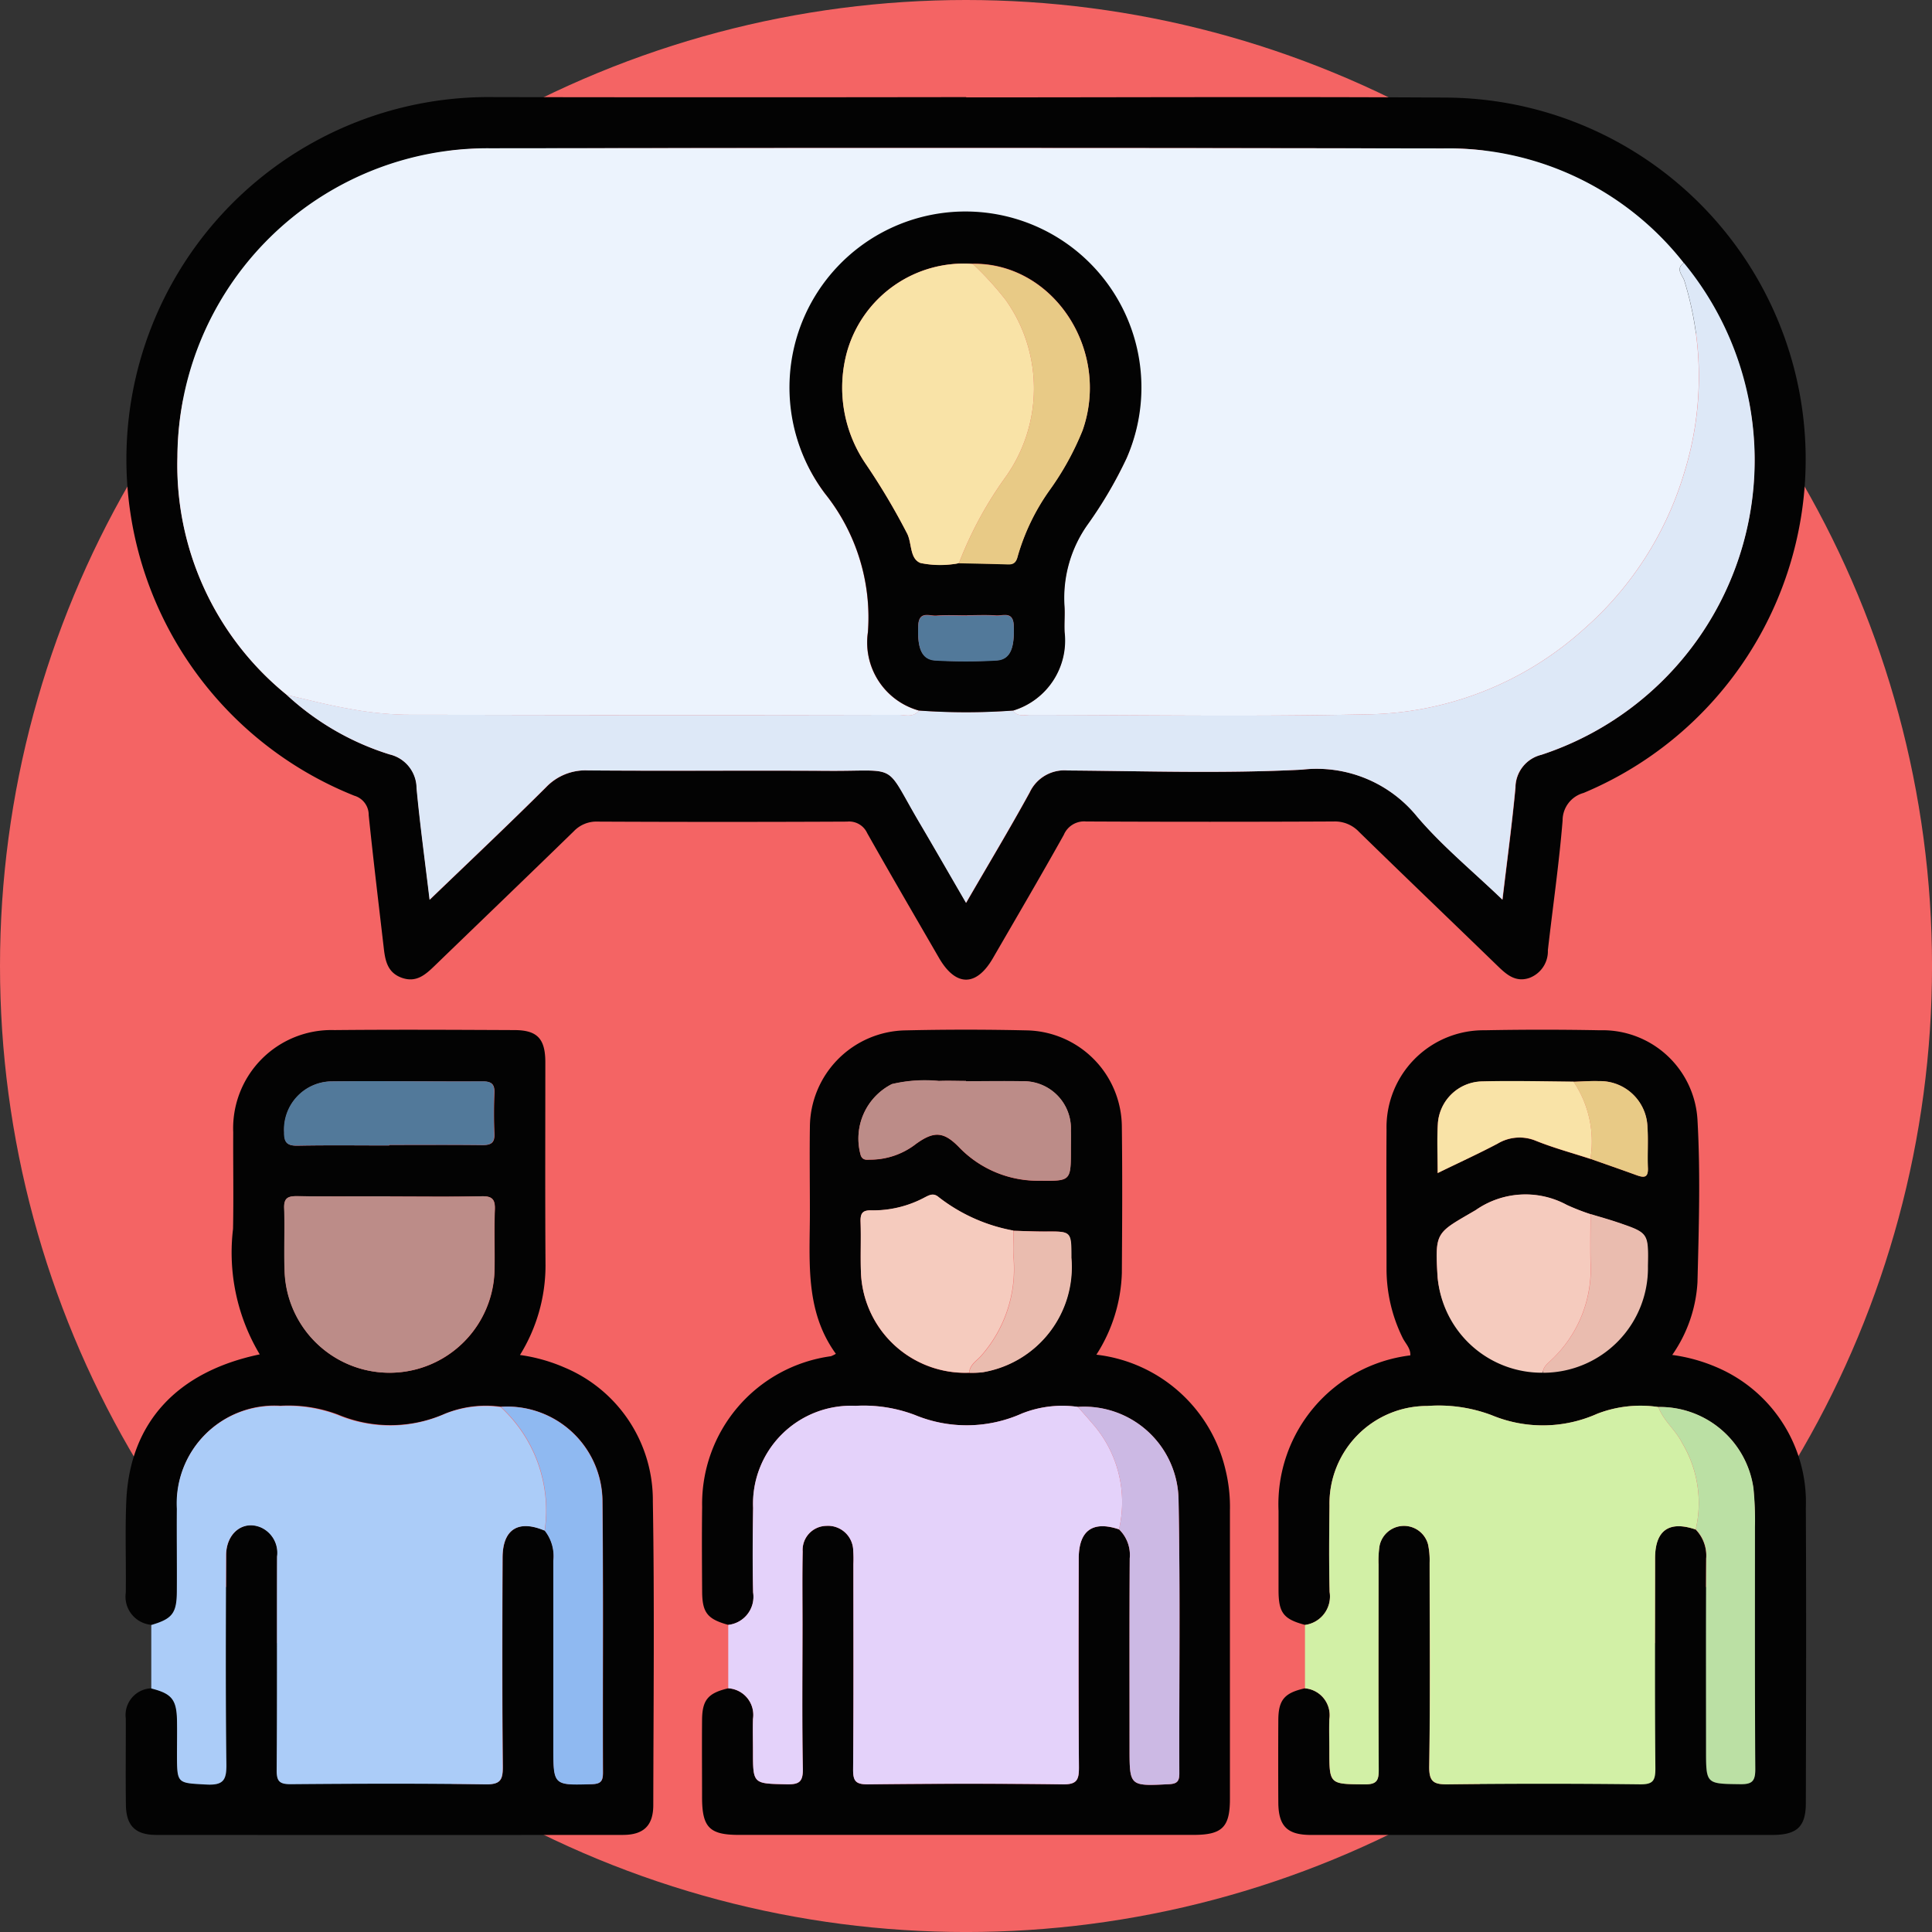 <svg xmlns="http://www.w3.org/2000/svg" xmlns:xlink="http://www.w3.org/1999/xlink" width="75.203" height="75.203" viewBox="0 0 75.203 75.203">
  <rect x="0" y="0" width="75.203" height="75.203" fill="#333333" stroke="none"/>
  <defs>
    <clipPath id="clip-path">
      <rect id="Rectángulo_313027" data-name="Rectángulo 313027" width="65.411" height="67.644" fill="none"/>
    </clipPath>
  </defs>
  <g id="Grupo_996273" data-name="Grupo 996273" transform="translate(-184 -1136)">
    <g id="Grupo_995637" data-name="Grupo 995637" transform="translate(3 633)">
      <circle id="Elipse_8159" data-name="Elipse 8159" cx="37.602" cy="37.602" r="37.602" transform="translate(181 503)" fill="#f46464"/>
    </g>
    <g id="Grupo_996352" data-name="Grupo 996352" transform="translate(188.896 1139.78)">
      <g id="Grupo_996351" data-name="Grupo 996351" clip-path="url(#clip-path)">
        <path id="Trazado_660657" data-name="Trazado 660657" d="M32.745.011C39,.011,45.25-.019,51.5.019a14.079,14.079,0,0,1,5.276,27.067,1.108,1.108,0,0,0-.815,1.075c-.138,1.687-.382,3.364-.573,5.047a1.108,1.108,0,0,1-.718,1.077c-.526.18-.877-.116-1.22-.448-1.8-1.745-3.615-3.481-5.41-5.234a1.288,1.288,0,0,0-.985-.407q-4.822.023-9.643,0a.859.859,0,0,0-.868.523c-.9,1.61-1.833,3.2-2.759,4.8-.648,1.118-1.45,1.111-2.1-.017-.935-1.616-1.875-3.228-2.793-4.854a.773.773,0,0,0-.78-.447q-4.854.023-9.709,0a1.214,1.214,0,0,0-.931.376c-1.8,1.753-3.608,3.488-5.412,5.232-.357.345-.713.669-1.272.475s-.655-.654-.712-1.154c-.2-1.727-.409-3.451-.587-5.179a.778.778,0,0,0-.56-.758A14.1,14.1,0,0,1,14.384,0q9.18.014,18.362,0ZM60.677,6.459A11.642,11.642,0,0,0,51.307,2Q32.754,1.96,14.2,2A12.074,12.074,0,0,0,2.046,14.009,11.51,11.51,0,0,0,6.3,23.266a10.479,10.479,0,0,0,4.008,2.32,1.36,1.36,0,0,1,1.051,1.32c.132,1.412.326,2.819.507,4.338,1.571-1.513,3.072-2.928,4.533-4.383a2.119,2.119,0,0,1,1.643-.652c3.126.024,6.252,0,9.377.015,2.751.016,2.122-.347,3.507,2.006.6,1.012,1.181,2.031,1.821,3.133.866-1.5,1.7-2.882,2.476-4.3a1.492,1.492,0,0,1,1.485-.852c3.038.022,6.081.123,9.111-.032a5.031,5.031,0,0,1,4.491,1.834c.974,1.144,2.155,2.112,3.315,3.225.181-1.525.373-2.94.506-4.36A1.321,1.321,0,0,1,55.137,25.6,12.072,12.072,0,0,0,60.677,6.459" transform="translate(-0.033 0)" fill="#030303"/>
        <path id="Trazado_660658" data-name="Trazado 660658" d="M170.55,160.311c-.841-.223-1.033-.468-1.036-1.338q0-1.552,0-3.1a5.841,5.841,0,0,1,5.13-6.054c.015-.284-.2-.47-.308-.7a6.068,6.068,0,0,1-.618-2.606c0-1.827-.013-3.654,0-5.48a3.778,3.778,0,0,1,3.821-3.869q2.244-.043,4.49,0a3.7,3.7,0,0,1,3.792,3.478c.12,2.105.053,4.224,0,6.335a5.485,5.485,0,0,1-.982,2.825,6.588,6.588,0,0,1,1.743.485,5.712,5.712,0,0,1,3.457,5.464c.02,3.829.01,7.659,0,11.489,0,.928-.344,1.245-1.3,1.246q-8.981,0-17.963,0c-.927,0-1.267-.344-1.271-1.276q-.008-1.585,0-3.169c0-.811.232-1.082,1.035-1.263a1.05,1.05,0,0,1,.95,1.207c-.016.4,0,.792,0,1.188,0,1.356,0,1.333,1.391,1.343.457,0,.534-.155.531-.562-.016-2.663-.009-5.327-.007-7.99a3.99,3.99,0,0,1,.037-.723.97.97,0,0,1,1.889-.068,2.96,2.96,0,0,1,.062.719c0,2.641.026,5.283-.015,7.924-.01.611.18.707.732.7q3.731-.045,7.463,0c.5.006.611-.13.607-.616-.025-2.729-.015-5.459-.011-8.188,0-1.087.549-1.467,1.579-1.115a1.459,1.459,0,0,1,.409,1.132c-.015,2.484-.007,4.968-.007,7.452,0,1.336,0,1.315,1.331,1.332.456.006.589-.111.585-.578-.021-3.144-.009-6.287-.013-9.431a12.653,12.653,0,0,0-.058-1.514,3.678,3.678,0,0,0-3.7-3.16,4.671,4.671,0,0,0-2.378.263,5.189,5.189,0,0,1-4.109.054,5.834,5.834,0,0,0-2.5-.358,3.8,3.8,0,0,0-3.811,3.88c-.013,1.12-.024,2.242.005,3.361a1.117,1.117,0,0,1-.954,1.281m11.1-18.144c.6.212,1.2.42,1.8.638.279.1.458.111.441-.278-.023-.527.018-1.058-.017-1.583a1.847,1.847,0,0,0-1.892-1.8c-.328-.011-.658.016-.987.025-1.183-.006-2.367-.039-3.549-.01a1.759,1.759,0,0,0-1.731,1.653c-.038.608-.007,1.22-.007,1.913.815-.4,1.584-.75,2.332-1.144a1.659,1.659,0,0,1,1.5-.108c.687.275,1.407.469,2.112.7m0,2.152a8.718,8.718,0,0,1-.914-.357,3.379,3.379,0,0,0-3.55.2c-1.54.9-1.591.815-1.483,2.608a4.1,4.1,0,0,0,8.177-.43c.023-1.287.024-1.29-1.172-1.7-.349-.119-.706-.217-1.059-.325" transform="translate(-124.643 -100.841)" fill="#030303"/>
        <path id="Trazado_660659" data-name="Trazado 660659" d="M1,160.32A1.1,1.1,0,0,1,0,159.07c.017-1.188-.031-2.379.02-3.566.131-3.034,1.949-5.033,5.194-5.712a7.725,7.725,0,0,1-1.039-4.884c.025-1.254,0-2.509.007-3.764a3.825,3.825,0,0,1,3.939-3.975c2.334-.023,4.668-.01,7,0,.894,0,1.209.333,1.21,1.25,0,2.642-.011,5.284.007,7.925a6.624,6.624,0,0,1-.994,3.472,6.606,6.606,0,0,1,1.736.488,5.6,5.6,0,0,1,3.436,5.207c.066,3.94.024,7.881.017,11.821,0,.8-.373,1.164-1.182,1.165q-9.082.006-18.165,0c-.808,0-1.169-.354-1.181-1.163-.016-1.123,0-2.245-.005-3.368A1.042,1.042,0,0,1,1,162.79c.788.2.978.428,1,1.23.01.44,0,.88,0,1.32,0,1.172,0,1.126,1.153,1.19.664.037.777-.181.769-.8-.036-2.706-.02-5.413-.013-8.12,0-.864.665-1.387,1.362-1.084a1.081,1.081,0,0,1,.624,1.131c-.008,2.773.006,5.545-.014,8.318,0,.431.111.546.542.543,2.531-.021,5.062-.031,7.593.006.581.008.668-.18.663-.7-.026-2.706-.019-5.413-.009-8.12,0-1.112.619-1.493,1.646-1.052a1.6,1.6,0,0,1,.333,1.168c-.006,2.418,0,4.836,0,7.253,0,1.5,0,1.488,1.49,1.446.35-.01.44-.109.439-.451-.012-3.517.018-7.034-.02-10.55a3.707,3.707,0,0,0-3.949-3.688,4.224,4.224,0,0,0-2.177.267,5.268,5.268,0,0,1-4.167.039,5.462,5.462,0,0,0-2.243-.345A3.793,3.793,0,0,0,2,155.789c-.014,1.075,0,2.151,0,3.226-.006.849-.179,1.066-.994,1.305m9.289-16.673v-.007c-1.208,0-2.417.01-3.625-.006-.352,0-.516.071-.5.47.029.812-.014,1.626.017,2.437a4.086,4.086,0,0,0,8.17-.074c.012-.768-.018-1.538.012-2.306.016-.4-.1-.532-.513-.523-1.186.027-2.372.009-3.558.009m-.04-1.989v-.017c1.209,0,2.418-.009,3.627.006.331,0,.483-.084.467-.443-.023-.527-.022-1.056,0-1.582.015-.346-.111-.455-.454-.454-1.957.007-3.913-.024-5.869,0a1.874,1.874,0,0,0-1.858,1.981c-.007.408.125.528.526.521,1.187-.023,2.374-.008,3.561-.008" transform="translate(0 -100.853)" fill="#030303"/>
        <path id="Trazado_660660" data-name="Trazado 660660" d="M85.76,160.31c-.81-.222-1.015-.471-1.021-1.289-.007-1.1-.015-2.2,0-3.3a5.8,5.8,0,0,1,5.012-5.869,1.2,1.2,0,0,0,.193-.094c-1.233-1.7-1.005-3.663-1.011-5.589,0-1.079-.016-2.157,0-3.236a3.786,3.786,0,0,1,3.729-3.765q2.344-.053,4.689,0a3.778,3.778,0,0,1,3.725,3.767c.023,1.893.013,3.786,0,5.68a6.219,6.219,0,0,1-.991,3.177,5.851,5.851,0,0,1,5.029,4.494,6.071,6.071,0,0,1,.169,1.571q0,5.614,0,11.227c0,1.1-.3,1.4-1.418,1.4h-17.7c-1.14,0-1.427-.293-1.429-1.455,0-1.013-.009-2.025,0-3.038.009-.767.242-1.03,1.019-1.213a1.037,1.037,0,0,1,.963,1.191c-.015.418,0,.836,0,1.255,0,1.286,0,1.263,1.316,1.291.481.01.634-.094.625-.606-.035-1.871-.014-3.742-.013-5.613,0-.947-.012-1.894.007-2.84a.938.938,0,0,1,.918-1,.982.982,0,0,1,1.049.956,4.742,4.742,0,0,1,.007.528c0,2.664.011,5.327-.011,7.991,0,.45.093.591.567.586,2.532-.026,5.064-.032,7.6,0,.556.008.626-.188.623-.665-.02-2.708-.014-5.415-.008-8.123,0-1.1.544-1.48,1.568-1.138a1.383,1.383,0,0,1,.417,1.127c-.014,2.463-.006,4.926-.006,7.388,0,1.491,0,1.48,1.526,1.406.313-.015.412-.1.411-.416-.011-3.54.038-7.082-.03-10.62a3.677,3.677,0,0,0-3.917-3.651,4.259,4.259,0,0,0-2.179.257,5.265,5.265,0,0,1-4.169.057,5.615,5.615,0,0,0-2.306-.355,3.815,3.815,0,0,0-3.989,3.969c-.013,1.1-.022,2.2,0,3.293a1.1,1.1,0,0,1-.967,1.264m11.1-15.345a6.693,6.693,0,0,1-2.907-1.3c-.2-.172-.352-.089-.53,0a4.255,4.255,0,0,1-2.085.513c-.364-.014-.44.123-.429.451.022.658-.01,1.318.015,1.976a4.06,4.06,0,0,0,4.215,3.892,3.716,3.716,0,0,0,.522-.023,4.153,4.153,0,0,0,3.444-4.454c0-1.033,0-1.028-1-1.022-.416,0-.833-.019-1.25-.029m-1.844-5.818v-.01c-.352,0-.7-.013-1.055,0a5.6,5.6,0,0,0-1.829.122,2.376,2.376,0,0,0-1.21,2.78c.084.2.239.158.38.16a2.9,2.9,0,0,0,1.771-.615c.695-.5,1.073-.483,1.667.124a4.255,4.255,0,0,0,3.131,1.311c1.228.012,1.228.021,1.228-1.225,0-.242.005-.484,0-.726a1.841,1.841,0,0,0-1.9-1.92c-.725-.017-1.451,0-2.177,0" transform="translate(-62.304 -100.841)" fill="#030303"/>
        <path id="Trazado_660661" data-name="Trazado 660661" d="M103.821,197.266c-1.024-.342-1.565.043-1.568,1.138-.006,2.708-.012,5.415.008,8.123,0,.478-.067.673-.623.665-2.531-.035-5.064-.029-7.6,0-.475,0-.571-.136-.567-.586.022-2.664.011-5.327.011-7.991a4.743,4.743,0,0,0-.007-.528.983.983,0,0,0-1.05-.956.938.938,0,0,0-.918,1c-.019.946-.007,1.893-.007,2.84,0,1.871-.021,3.743.014,5.613.01.512-.144.616-.625.606-1.315-.028-1.315,0-1.315-1.291,0-.418-.012-.837,0-1.255a1.037,1.037,0,0,0-.963-1.191q0-1.234,0-2.468a1.1,1.1,0,0,0,.967-1.264c-.026-1.1-.017-2.2,0-3.293a3.815,3.815,0,0,1,3.989-3.969,5.615,5.615,0,0,1,2.306.355,5.265,5.265,0,0,0,4.169-.057,4.261,4.261,0,0,1,2.179-.257c.172.2.348.389.514.59a4.631,4.631,0,0,1,1.085,4.177" transform="translate(-65.16 -141.517)" fill="#e4d2fa"/>
        <path id="Trazado_660662" data-name="Trazado 660662" d="M19.075,197.324c-1.027-.441-1.642-.06-1.646,1.052-.011,2.707-.018,5.413.008,8.12.005.52-.082.709-.663.7-2.53-.037-5.062-.027-7.593-.006-.432,0-.546-.112-.542-.543.02-2.773.006-5.545.014-8.318A1.081,1.081,0,0,0,8.03,197.2c-.7-.3-1.36.22-1.362,1.084-.007,2.707-.023,5.414.013,8.12.008.614-.105.832-.769.8-1.151-.064-1.153-.017-1.153-1.19,0-.44.008-.88,0-1.32-.018-.8-.208-1.031-1-1.23q0-1.235,0-2.47c.815-.239.988-.456.994-1.3.008-1.075-.009-2.151,0-3.227a3.793,3.793,0,0,1,4.018-3.993,5.458,5.458,0,0,1,2.243.345,5.269,5.269,0,0,0,4.167-.039,4.224,4.224,0,0,1,2.177-.267,5.456,5.456,0,0,1,1.709,4.822" transform="translate(-2.766 -141.52)" fill="#abccf8"/>
        <path id="Trazado_660663" data-name="Trazado 660663" d="M173.435,200.988a1.118,1.118,0,0,0,.954-1.281c-.029-1.12-.018-2.241-.005-3.362a3.8,3.8,0,0,1,3.811-3.88,5.842,5.842,0,0,1,2.5.358,5.188,5.188,0,0,0,4.11-.054,4.67,4.67,0,0,1,2.378-.263c.2.54.675.893.925,1.4a4.54,4.54,0,0,1,.529,3.368c-1.03-.353-1.577.028-1.579,1.115,0,2.729-.015,5.459.011,8.188,0,.486-.1.622-.607.616q-3.731-.044-7.463,0c-.552.007-.741-.09-.732-.7.041-2.641.019-5.282.015-7.923a2.961,2.961,0,0,0-.062-.719.97.97,0,0,0-1.889.068,3.939,3.939,0,0,0-.037.723c0,2.664-.009,5.327.007,7.99,0,.407-.075.565-.531.562-1.391-.01-1.391.013-1.391-1.343,0-.4-.014-.793,0-1.188a1.05,1.05,0,0,0-.95-1.207q0-1.232,0-2.464" transform="translate(-127.529 -141.518)" fill="#d2f0a6"/>
        <path id="Trazado_660664" data-name="Trazado 660664" d="M11.855,28.775A11.509,11.509,0,0,1,7.6,19.518,12.074,12.074,0,0,1,19.76,7.5q18.553-.021,37.105.006a11.641,11.641,0,0,1,9.37,4.458c-.34.238-.043.484.021.694a12.6,12.6,0,0,1-.01,7.49,13.069,13.069,0,0,1-3.937,6.1,12.86,12.86,0,0,1-8.517,3.289c-4.33.092-8.664.024-13,.02-.23,0-.494.083-.665-.17a2.847,2.847,0,0,0,2-3.048c-.018-.351.019-.705-.008-1.055a4.939,4.939,0,0,1,.921-3.161,16.536,16.536,0,0,0,1.5-2.553,6.823,6.823,0,1,0-11.73,1.378,7.718,7.718,0,0,1,1.665,5.392,2.75,2.75,0,0,0,1.985,3.047c-.215.287-.526.169-.8.169q-9.59.01-19.18-.005a13.325,13.325,0,0,1-2.208-.235c-.815-.14-1.618-.356-2.426-.539" transform="translate(-5.591 -5.509)" fill="#ecf3fd"/>
        <path id="Trazado_660665" data-name="Trazado 660665" d="M51.941,41.822c.171.253.434.17.665.17,4.332,0,8.665.073,13-.02a12.86,12.86,0,0,0,8.517-3.289,13.069,13.069,0,0,0,3.937-6.1,12.6,12.6,0,0,0,.01-7.49c-.064-.21-.361-.456-.021-.694A12.072,12.072,0,0,1,72.5,43.546a1.321,1.321,0,0,0-1.011,1.278c-.133,1.42-.325,2.834-.506,4.36-1.16-1.114-2.341-2.081-3.315-3.226a5.032,5.032,0,0,0-4.491-1.834c-3.03.155-6.073.055-9.111.032a1.492,1.492,0,0,0-1.485.852c-.777,1.418-1.611,2.805-2.476,4.3-.64-1.1-1.225-2.121-1.821-3.133-1.385-2.353-.756-1.99-3.507-2.006-3.126-.018-6.252.009-9.377-.015a2.119,2.119,0,0,0-1.643.651c-1.46,1.456-2.962,2.871-4.533,4.383-.181-1.519-.374-2.926-.507-4.338a1.36,1.36,0,0,0-1.051-1.32,10.474,10.474,0,0,1-4.007-2.32c.808.183,1.611.4,2.426.539a13.326,13.326,0,0,0,2.208.235q9.59.027,19.18.005c.269,0,.58.118.8-.169a25.236,25.236,0,0,0,3.667,0" transform="translate(-17.4 -17.945)" fill="#dde8f7"/>
        <path id="Trazado_660666" data-name="Trazado 660666" d="M196.936,168.3a4.066,4.066,0,0,1-4.1-3.723c-.109-1.794-.057-1.706,1.483-2.608a3.379,3.379,0,0,1,3.55-.2,8.661,8.661,0,0,0,.914.357c0,.616-.011,1.232,0,1.848a4.853,4.853,0,0,1-1.54,3.844c-.143.134-.306.26-.315.484" transform="translate(-141.772 -118.647)" fill="#f5cbbe"/>
        <path id="Trazado_660667" data-name="Trazado 660667" d="M226.844,197.4a4.543,4.543,0,0,0-.529-3.368c-.249-.5-.728-.858-.924-1.4a3.678,3.678,0,0,1,3.7,3.16,12.652,12.652,0,0,1,.058,1.514c0,3.144-.008,6.287.013,9.431,0,.467-.13.584-.585.578-1.331-.017-1.331,0-1.331-1.332,0-2.484-.008-4.968.007-7.453a1.46,1.46,0,0,0-.409-1.132" transform="translate(-165.733 -141.646)" fill="#bbe0a4"/>
        <path id="Trazado_660668" data-name="Trazado 660668" d="M198.847,147.73c-.706-.229-1.425-.423-2.112-.7a1.659,1.659,0,0,0-1.5.108c-.747.395-1.517.747-2.332,1.144,0-.693-.031-1.306.007-1.913a1.759,1.759,0,0,1,1.731-1.653c1.182-.03,2.366,0,3.549.01a4.17,4.17,0,0,1,.657,3" transform="translate(-141.836 -106.404)" fill="#f9e3a7"/>
        <path id="Trazado_660669" data-name="Trazado 660669" d="M208.413,170.44c.009-.224.172-.35.315-.484a4.853,4.853,0,0,0,1.54-3.844c-.015-.616,0-1.232,0-1.848.353.107.71.205,1.059.324,1.2.408,1.194.411,1.172,1.7a4.08,4.08,0,0,1-4.081,4.153" transform="translate(-153.249 -120.786)" fill="#eabcaf"/>
        <path id="Trazado_660670" data-name="Trazado 660670" d="M213.568,147.715a4.17,4.17,0,0,0-.657-3c.329-.009.659-.036.987-.025a1.847,1.847,0,0,1,1.892,1.8c.035.526-.006,1.056.017,1.583.017.39-.162.38-.441.278-.6-.218-1.2-.426-1.8-.638" transform="translate(-156.557 -106.388)" fill="#e8ca86"/>
        <path id="Trazado_660671" data-name="Trazado 660671" d="M27.4,161.64c1.186,0,2.373.017,3.558-.01.413-.009.529.122.513.523-.03.768,0,1.537-.012,2.306a4.086,4.086,0,0,1-8.17.074c-.031-.812.013-1.626-.017-2.437-.014-.4.15-.475.5-.47,1.208.016,2.416.006,3.624.006v.007" transform="translate(-17.11 -118.846)" fill="#bc8c88"/>
        <path id="Trazado_660672" data-name="Trazado 660672" d="M56.871,197.416a5.456,5.456,0,0,0-1.709-4.822,3.707,3.707,0,0,1,3.949,3.688c.038,3.516.007,7.033.02,10.55,0,.342-.089.441-.439.451-1.49.042-1.49.055-1.49-1.446,0-2.418,0-4.836,0-7.254a1.6,1.6,0,0,0-.333-1.168" transform="translate(-40.561 -141.612)" fill="#8fb9f1"/>
        <path id="Trazado_660673" data-name="Trazado 660673" d="M27.355,147.216c-1.187,0-2.374-.015-3.561.008-.4.007-.533-.112-.526-.521a1.874,1.874,0,0,1,1.858-1.981c1.956-.02,3.913.011,5.869,0,.343,0,.469.107.454.454-.022.527-.023,1.056,0,1.582.016.359-.136.446-.467.443-1.209-.014-2.418-.006-3.627-.006v.017" transform="translate(-17.109 -106.411)" fill="#52799a"/>
        <path id="Trazado_660674" data-name="Trazado 660674" d="M112.3,168.328a4.06,4.06,0,0,1-4.215-3.892c-.025-.658.008-1.318-.015-1.976-.011-.328.066-.465.429-.451a4.255,4.255,0,0,0,2.084-.513c.178-.089.328-.173.53,0a6.687,6.687,0,0,0,2.907,1.3c0,.349-.025.7,0,1.048a5.111,5.111,0,0,1-1.24,3.8c-.175.213-.46.354-.485.676" transform="translate(-79.468 -118.677)" fill="#f5cbbe"/>
        <path id="Trazado_660675" data-name="Trazado 660675" d="M141.62,197.364a4.631,4.631,0,0,0-1.085-4.177c-.166-.2-.342-.393-.514-.59a3.677,3.677,0,0,1,3.917,3.651c.068,3.539.019,7.08.03,10.621,0,.315-.1.4-.411.416-1.527.074-1.526.085-1.526-1.406,0-2.463-.007-4.926.007-7.388a1.384,1.384,0,0,0-.417-1.127" transform="translate(-102.959 -141.615)" fill="#ccb9e4"/>
        <path id="Trazado_660676" data-name="Trazado 660676" d="M111.9,144.66c.725,0,1.452-.014,2.177,0a1.841,1.841,0,0,1,1.9,1.92c.007.242,0,.484,0,.725,0,1.246,0,1.237-1.228,1.225a4.255,4.255,0,0,1-3.131-1.311c-.595-.607-.972-.627-1.667-.124a2.9,2.9,0,0,1-1.771.615c-.141,0-.3.044-.38-.16a2.377,2.377,0,0,1,1.21-2.78,5.6,5.6,0,0,1,1.829-.122c.351-.016.7,0,1.055,0v.01" transform="translate(-79.188 -106.355)" fill="#bc8c88"/>
        <path id="Trazado_660677" data-name="Trazado 660677" d="M124.058,172.229c.026-.322.311-.463.485-.676a5.111,5.111,0,0,0,1.24-3.8c-.03-.347,0-.7,0-1.048.416.011.833.033,1.25.03,1-.007,1-.011,1,1.022a4.153,4.153,0,0,1-3.444,4.454,3.714,3.714,0,0,1-.522.023" transform="translate(-91.222 -122.577)" fill="#eabcaf"/>
        <path id="Trazado_660678" data-name="Trazado 660678" d="M106.381,36.248a25.237,25.237,0,0,1-3.667,0,2.75,2.75,0,0,1-1.985-3.047,7.718,7.718,0,0,0-1.665-5.392,6.85,6.85,0,1,1,11.73-1.378,16.516,16.516,0,0,1-1.495,2.553,4.939,4.939,0,0,0-.921,3.161c.027.35-.011.7.008,1.055a2.847,2.847,0,0,1-2,3.048M104.81,18.861a4.723,4.723,0,0,0-4.889,3.4,5.262,5.262,0,0,0,.733,4.4,25.947,25.947,0,0,1,1.611,2.715c.177.382.093.964.51,1.127a3.8,3.8,0,0,0,1.307.039.989.989,0,0,0,.192-.038c.634.015,1.269.024,1.9.046.243.008.331-.1.387-.33a8.466,8.466,0,0,1,1.257-2.585,11.034,11.034,0,0,0,1.264-2.3c1.1-3.124-1.141-6.524-4.274-6.482m-.224,13.689c-.4,0-.792-.023-1.185.008-.275.022-.685-.2-.712.384-.04.872.124,1.324.668,1.357a20.751,20.751,0,0,0,2.369,0c.549-.031.713-.476.681-1.348-.022-.584-.422-.376-.7-.4-.371-.026-.746-.007-1.119-.007" transform="translate(-71.84 -12.37)" fill="#030303"/>
        <path id="Trazado_660679" data-name="Trazado 660679" d="M109.875,36.123a.985.985,0,0,1-.192.038,3.79,3.79,0,0,1-1.306-.039c-.418-.163-.333-.745-.511-1.127a25.887,25.887,0,0,0-1.611-2.715,5.262,5.262,0,0,1-.733-4.4,4.722,4.722,0,0,1,4.889-3.4,12.119,12.119,0,0,1,1.284,1.405,5.944,5.944,0,0,1-.015,6.9,14.823,14.823,0,0,0-1.806,3.338" transform="translate(-77.442 -17.986)" fill="#f9e3a7"/>
        <path id="Trazado_660680" data-name="Trazado 660680" d="M122.534,36.169a14.823,14.823,0,0,1,1.806-3.338,5.944,5.944,0,0,0,.015-6.9,12.12,12.12,0,0,0-1.284-1.405c3.134-.042,5.373,3.359,4.274,6.482a11.033,11.033,0,0,1-1.264,2.3,8.459,8.459,0,0,0-1.257,2.585c-.056.234-.144.339-.388.33-.634-.022-1.268-.031-1.9-.046" transform="translate(-90.101 -18.031)" fill="#e8ca86"/>
        <path id="Trazado_660681" data-name="Trazado 660681" d="M118.43,76.195c.373,0,.748-.02,1.119.007.28.02.681-.188.7.4.032.872-.132,1.317-.681,1.348a20.752,20.752,0,0,1-2.369,0c-.544-.032-.708-.485-.668-1.357.027-.588.437-.362.712-.384.393-.031.79-.008,1.185-.008" transform="translate(-85.684 -56.015)" fill="#52799a"/>
      </g>
    </g>
  </g>
</svg>
